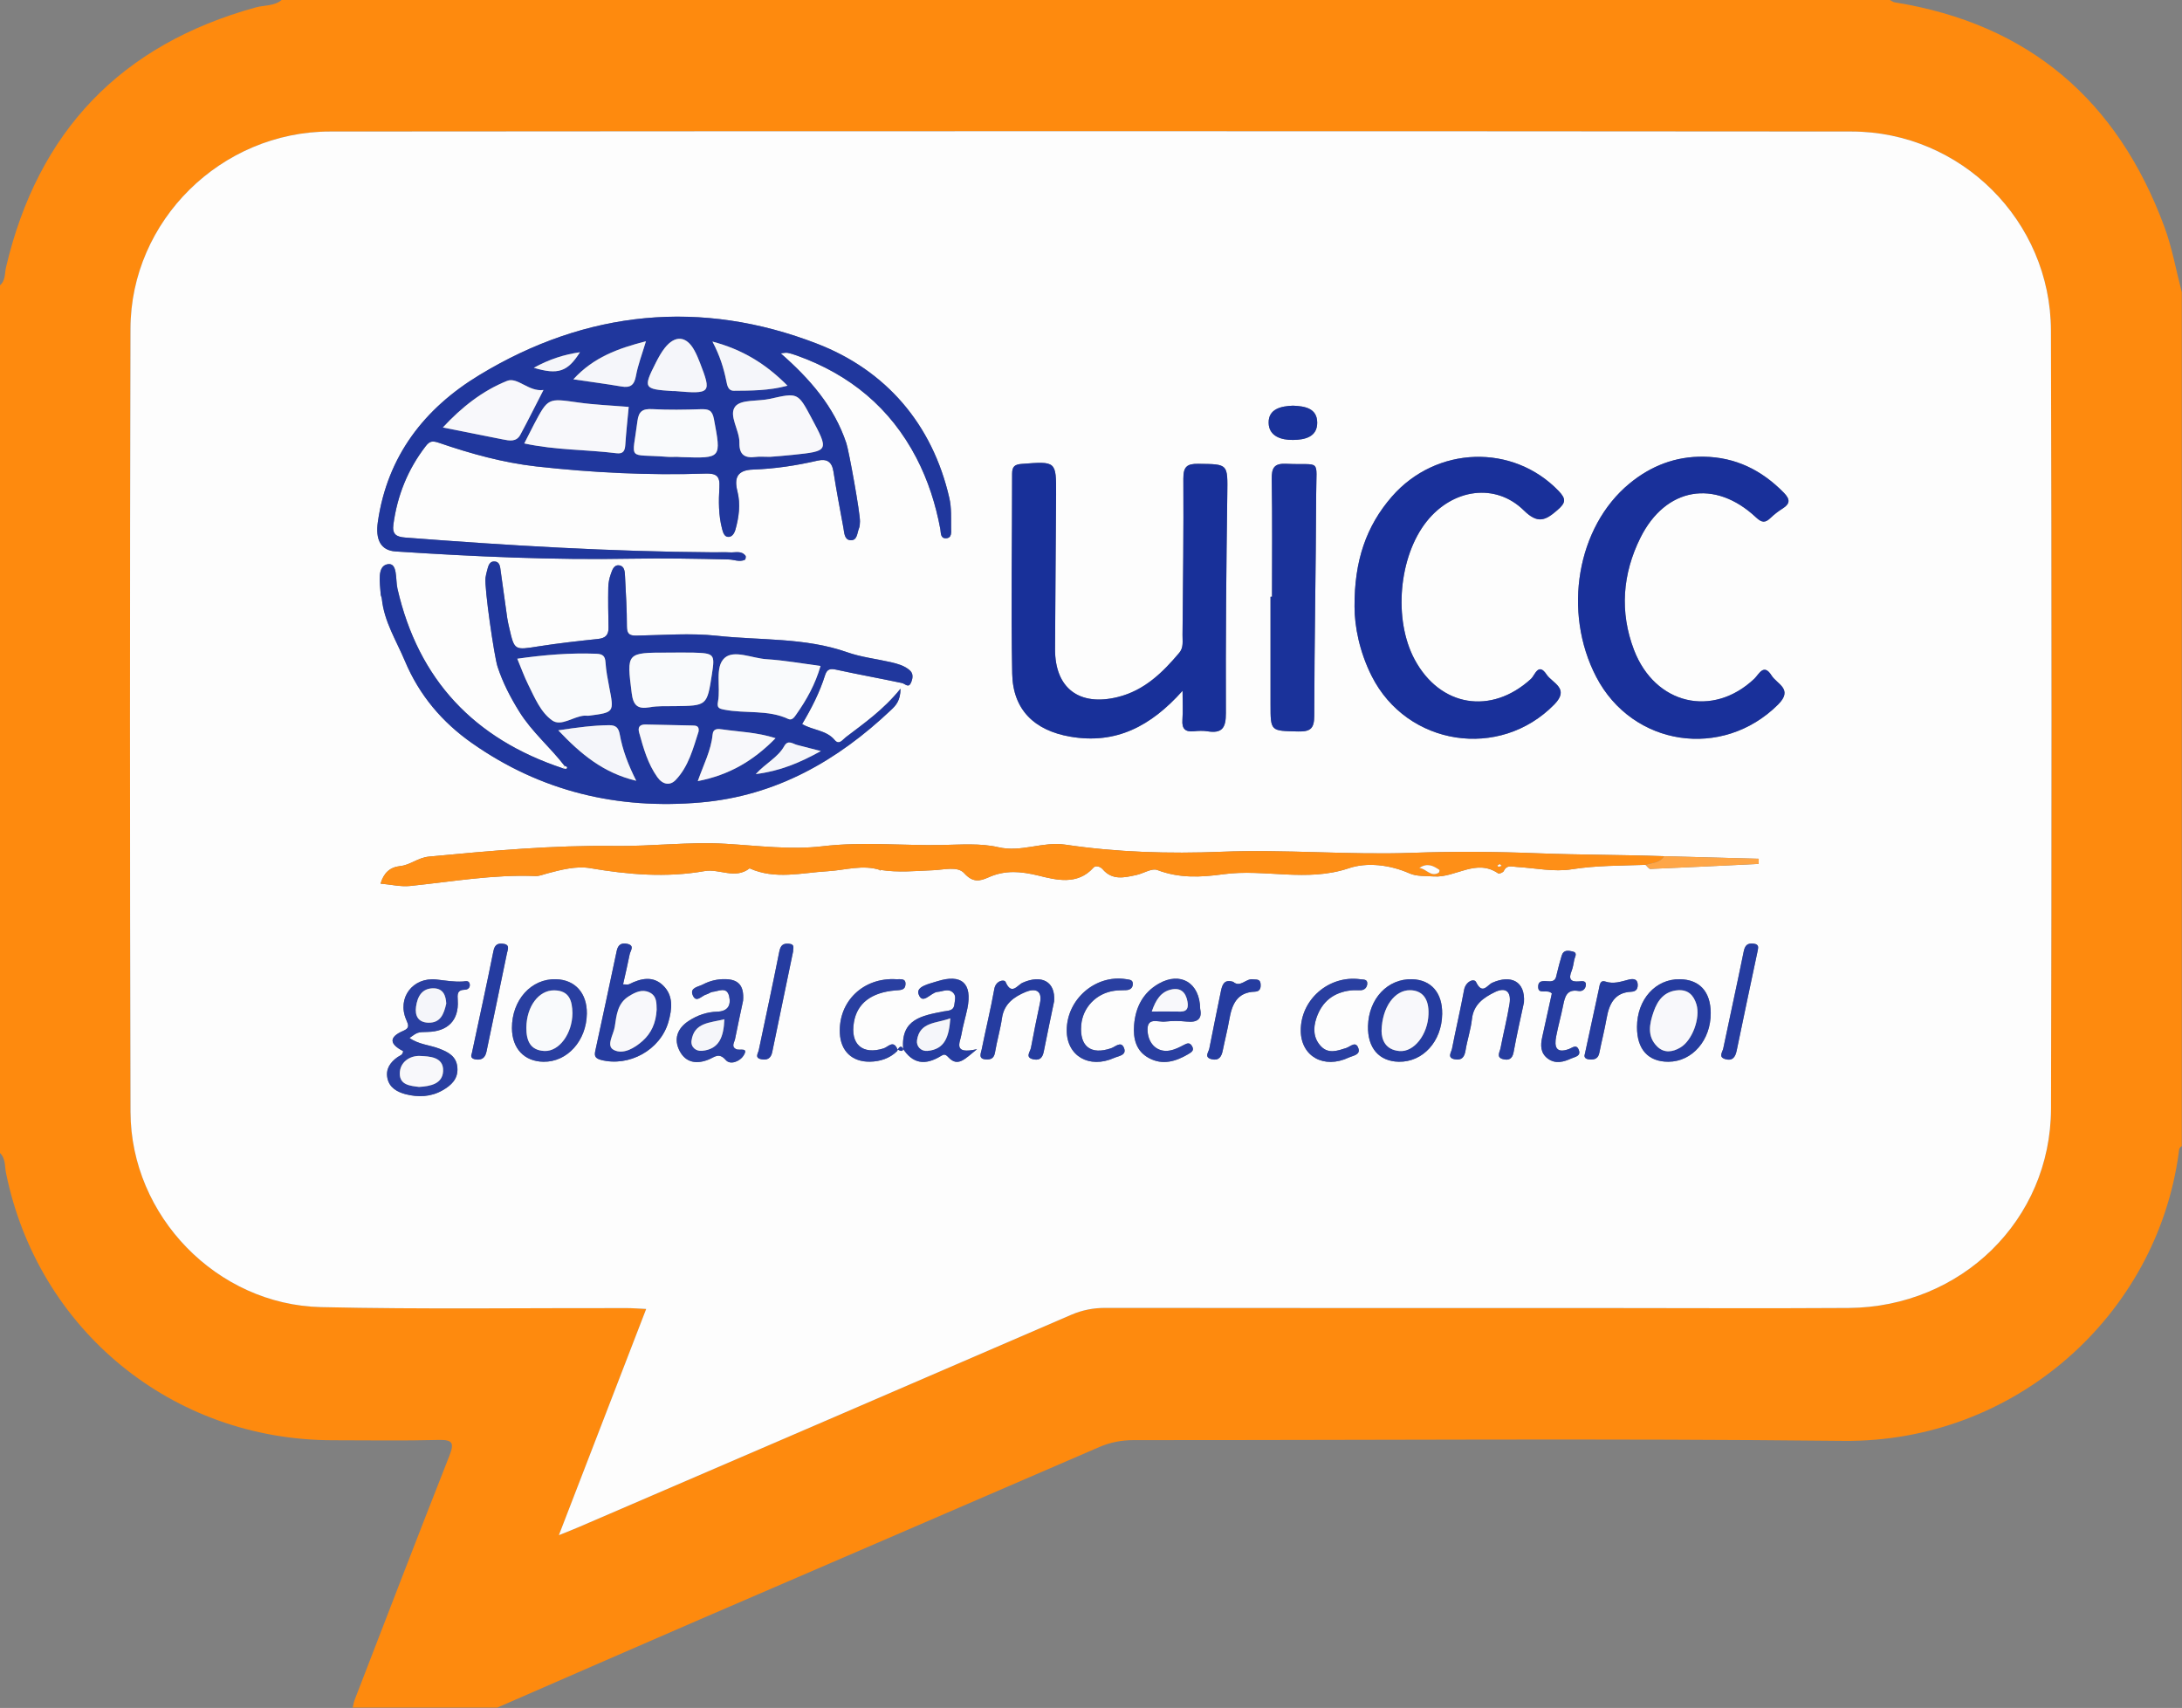 <?xml version="1.0" encoding="UTF-8" standalone="no"?>
<!-- Created with Inkscape (http://www.inkscape.org/) -->

<svg
   xmlns:dc="http://purl.org/dc/elements/1.1/"
   xmlns:cc="http://creativecommons.org/ns#"
   xmlns:rdf="http://www.w3.org/1999/02/22-rdf-syntax-ns#"
   xmlns:svg="http://www.w3.org/2000/svg"
   xmlns="http://www.w3.org/2000/svg"
   xmlns:sodipodi="http://sodipodi.sourceforge.net/DTD/sodipodi-0.dtd"
   xmlns:inkscape="http://www.inkscape.org/namespaces/inkscape"
   viewBox="0 0 132.517 103.73"
   version="1.1"
   id="svg4183"
   inkscape:version="0.92.5 (2060ec1f9f, 2020-04-08)"
   sodipodi:docname="uicc.svg">
  <rect x="0" y="0" width="132.517" height="103.73" fill="#808080" stroke="none"/>
  <defs
     id="defs4177" />
  <sodipodi:namedview
     id="base"
     pagecolor="#ffffff"
     bordercolor="#666666"
     borderopacity="1.0"
     inkscape:pageopacity="0.0"
     inkscape:pageshadow="2"
     inkscape:zoom="0.35"
     inkscape:cx="256.13993"
     inkscape:cy="193.16741"
     inkscape:document-units="mm"
     inkscape:current-layer="layer1"
     showgrid="false"
     fit-margin-top="0"
     fit-margin-left="0"
     fit-margin-right="0"
     fit-margin-bottom="0"
     inkscape:window-width="1440"
     inkscape:window-height="784"
     inkscape:window-x="0"
     inkscape:window-y="27"
     inkscape:window-maximized="1" />
  <g
     inkscape:label="Capa 1"
     inkscape:groupmode="layer"
     id="layer1"
     transform="translate(-38.063,-96.213)">
    <g
       transform="matrix(2.085,0,0,-2.085,1339.572,1966.256)"
       id="g4050">
      <g
         transform="translate(-607.945,852.184)"
         id="g2178-3">
        <path
           inkscape:connector-curvature="0"
           id="path2180-6"
           style="fill:#fe8a0e;fill-opacity:1;fill-rule:evenodd;stroke:none"
           d="m 0,0 c 0.273,0.111 0.422,0.168 0.569,0.232 4.787,2.061 9.575,4.122 14.359,6.19 0.323,0.139 0.642,0.199 0.992,0.199 4.782,-0.006 9.564,-0.004 14.346,-0.004 2.433,0 4.864,-0.013 7.297,0.002 3.285,0.024 5.891,2.565 5.9,5.803 0.019,7.557 0.019,15.113 -0.002,22.67 -0.008,3.191 -2.619,5.795 -5.813,5.797 -14.771,0.011 -29.542,0.011 -44.312,0 -3.176,-0.002 -5.807,-2.604 -5.815,-5.743 -0.018,-7.607 -0.019,-15.212 10e-4,-22.818 C -12.469,9.301 -9.96,6.713 -6.929,6.645 -3.96,6.576 -0.988,6.621 1.98,6.615 2.152,6.615 2.322,6.6 2.543,6.59 1.697,4.398 0.873,2.262 0,0 m -16.287,11.139 v 25.265 c 0.172,0.137 0.14,0.35 0.182,0.528 0.93,3.963 3.351,6.49 7.277,7.572 0.256,0.07 0.545,0.033 0.766,0.226 h 46.813 c 0.054,-0.027 0.106,-0.072 0.163,-0.08 3.91,-0.629 6.49,-2.859 7.85,-6.537 0.227,-0.615 0.341,-1.269 0.507,-1.904 V 11.334 C 47.184,11.289 47.19,11.201 47.18,11.123 46.533,6.389 42.403,2.693 37.409,2.748 30.527,2.822 23.645,2.766 16.763,2.77 16.396,2.771 16.062,2.709 15.724,2.561 11.855,0.885 7.982,-0.779 4.112,-2.451 2.142,-3.303 0.176,-4.164 -1.793,-5.021 h -4.212 c 0.019,0.078 0.029,0.16 0.059,0.234 0.915,2.369 1.825,4.738 2.756,7.101 0.143,0.366 0.104,0.471 -0.312,0.461 -1.026,-0.027 -2.054,-0.009 -3.082,-0.009 -4.676,0.002 -8.594,3.211 -9.522,7.791 -0.04,0.195 -0.007,0.423 -0.181,0.582" />
      </g>
      <g
         transform="translate(-586.564,885.086)"
         id="g2182-7">
        <path
           inkscape:connector-curvature="0"
           id="path2184-5"
           style="fill:#fdfdfd;fill-opacity:1;fill-rule:evenodd;stroke:none"
           d="m 0,0 c -0.349,-0.012 -0.713,-0.096 -0.708,-0.496 0.004,-0.393 0.365,-0.508 0.714,-0.502 0.34,0.004 0.703,0.086 0.701,0.504 C 0.704,-0.072 0.345,-0.014 0,0 m 8.504,-18.879 c -0.015,-0.043 -0.046,-0.152 0.14,-0.166 0.149,-0.01 0.249,0.031 0.281,0.195 0.066,0.334 0.152,0.666 0.211,1.002 0.074,0.418 0.23,0.754 0.718,0.776 0.165,0.008 0.194,0.109 0.188,0.222 -0.01,0.164 -0.15,0.159 -0.258,0.133 -0.227,-0.058 -0.441,-0.138 -0.687,-0.056 -0.159,0.05 -0.163,-0.12 -0.186,-0.221 -0.133,-0.604 -0.26,-1.207 -0.407,-1.885 m -10.244,2.096 c -0.263,0.084 -0.32,-0.082 -0.359,-0.272 -0.113,-0.558 -0.229,-1.115 -0.338,-1.674 -0.02,-0.103 -0.16,-0.251 0.067,-0.308 0.215,-0.051 0.29,0.074 0.326,0.256 0.061,0.302 0.139,0.603 0.191,0.906 0.077,0.434 0.223,0.789 0.746,0.805 0.161,0.006 0.176,0.127 0.163,0.242 -0.018,0.135 -0.134,0.107 -0.229,0.119 -0.198,0.025 -0.361,-0.252 -0.567,-0.074 m -12.818,0.894 c -0.011,0.063 0.07,0.201 -0.125,0.217 -0.178,0.016 -0.245,-0.055 -0.281,-0.238 -0.189,-0.955 -0.396,-1.908 -0.596,-2.861 -0.021,-0.098 -0.127,-0.225 0.069,-0.266 0.172,-0.035 0.284,0.021 0.322,0.203 0.2,0.969 0.402,1.939 0.611,2.945 m -9.359,-2.974 c -0.014,-0.043 -0.068,-0.157 0.121,-0.182 0.183,-0.021 0.27,0.061 0.306,0.231 0.198,0.955 0.401,1.91 0.596,2.865 0.019,0.094 0.094,0.242 -0.089,0.271 -0.159,0.028 -0.266,-0.006 -0.305,-0.207 -0.195,-0.972 -0.408,-1.939 -0.629,-2.978 m 37.455,2.996 c 10e-4,0.047 0.066,0.176 -0.123,0.197 -0.182,0.02 -0.251,-0.055 -0.287,-0.234 -0.19,-0.94 -0.398,-1.877 -0.594,-2.817 -0.022,-0.109 -0.153,-0.256 0.062,-0.314 0.208,-0.059 0.288,0.058 0.328,0.246 0.197,0.955 0.4,1.91 0.614,2.922 m -13.31,-2.348 c 0.009,-0.742 0.674,-1.115 1.399,-0.773 0.114,0.054 0.344,0.076 0.28,0.265 -0.075,0.231 -0.231,0.053 -0.357,0.012 -0.249,-0.08 -0.518,-0.178 -0.733,0.049 -0.22,0.232 -0.236,0.523 -0.134,0.822 0.162,0.483 0.499,0.748 1,0.807 0.097,0.012 0.196,0 0.295,0.006 0.117,0.006 0.181,0.091 0.187,0.187 0.01,0.143 -0.119,0.119 -0.209,0.133 -0.914,0.123 -1.74,-0.598 -1.728,-1.508 m -6.818,0.016 c 10e-4,-0.742 0.652,-1.125 1.379,-0.801 0.124,0.057 0.382,0.074 0.287,0.297 -0.086,0.203 -0.248,0.029 -0.372,-0.014 -0.59,-0.203 -0.922,0.051 -0.872,0.67 0.042,0.516 0.437,0.93 0.966,1.004 0.111,0.016 0.226,0.012 0.341,0.018 0.108,0.005 0.189,0.052 0.196,0.17 0.008,0.14 -0.1,0.132 -0.196,0.15 -0.888,0.143 -1.73,-0.584 -1.729,-1.494 m 14.131,1.076 c -0.093,-0.42 -0.187,-0.848 -0.281,-1.275 -0.052,-0.233 -0.052,-0.457 0.159,-0.618 0.227,-0.17 0.467,-0.101 0.692,0.002 0.102,0.047 0.29,0.063 0.213,0.254 -0.068,0.17 -0.187,0.055 -0.283,0.02 -0.386,-0.141 -0.43,0.074 -0.374,0.367 0.058,0.303 0.143,0.6 0.203,0.902 0.051,0.25 0.103,0.481 0.445,0.422 0.11,-0.019 0.197,0.045 0.215,0.153 0.026,0.158 -0.109,0.134 -0.191,0.126 -0.262,-0.025 -0.315,0.079 -0.221,0.307 0.042,0.106 0.055,0.221 0.078,0.332 0.02,0.084 0.104,0.197 -0.05,0.233 -0.122,0.027 -0.266,0.056 -0.318,-0.122 -0.05,-0.171 -0.099,-0.343 -0.139,-0.517 -0.026,-0.111 -0.033,-0.223 -0.192,-0.231 -0.135,-0.005 -0.346,0.065 -0.354,-0.144 -0.013,-0.27 0.268,-0.063 0.398,-0.211 M -2.702,-17.57 c -0.01,0.763 -0.576,1.093 -1.207,0.734 -0.461,-0.264 -0.678,-0.691 -0.718,-1.205 -0.031,-0.393 0.054,-0.76 0.432,-0.963 0.401,-0.217 0.788,-0.098 1.153,0.119 0.083,0.051 0.176,0.102 0.104,0.227 -0.065,0.115 -0.14,0.09 -0.24,0.037 -0.128,-0.068 -0.262,-0.137 -0.402,-0.162 -0.353,-0.067 -0.622,0.172 -0.653,0.549 -0.038,0.447 0.303,0.269 0.505,0.293 0.209,0.023 0.424,0.023 0.633,0 0.33,-0.036 0.453,0.095 0.393,0.371 m 4.889,-0.502 c -0.016,-0.637 0.322,-1.028 0.897,-1.039 0.702,-0.012 1.253,0.593 1.263,1.392 0.009,0.615 -0.319,0.994 -0.873,1.012 -0.715,0.021 -1.267,-0.564 -1.287,-1.365 m 4.542,0.691 c 0.042,0.619 -0.382,0.815 -0.926,0.57 -0.142,-0.064 -0.284,-0.359 -0.467,0.018 -0.06,0.125 -0.306,0.02 -0.351,-0.221 -0.105,-0.576 -0.241,-1.144 -0.352,-1.718 -0.02,-0.102 -0.153,-0.264 0.079,-0.307 0.21,-0.039 0.285,0.068 0.316,0.266 0.05,0.302 0.153,0.601 0.186,0.906 0.046,0.422 0.336,0.621 0.658,0.781 0.323,0.16 0.494,0.022 0.436,-0.342 -0.071,-0.431 -0.18,-0.859 -0.262,-1.289 -0.022,-0.109 -0.133,-0.267 0.072,-0.318 0.156,-0.041 0.272,-0.002 0.309,0.201 0.095,0.527 0.217,1.051 0.302,1.453 m -13.685,0.033 c 0.043,0.58 -0.369,0.784 -0.918,0.539 -0.153,-0.068 -0.322,-0.38 -0.496,0.022 -0.037,0.084 -0.284,0.043 -0.328,-0.199 -0.106,-0.592 -0.25,-1.178 -0.369,-1.768 -0.023,-0.109 -0.108,-0.275 0.123,-0.289 0.149,-0.01 0.238,0.035 0.266,0.205 0.057,0.338 0.155,0.668 0.204,1.004 0.062,0.416 0.356,0.617 0.688,0.756 0.269,0.111 0.5,0.058 0.415,-0.334 -0.092,-0.432 -0.181,-0.861 -0.261,-1.295 -0.021,-0.115 -0.188,-0.287 0.086,-0.336 0.192,-0.035 0.258,0.072 0.29,0.238 0.101,0.51 0.209,1.02 0.3,1.457 m 16.977,-0.75 c -0.002,-0.652 0.328,-1.015 0.916,-1.013 0.696,0.004 1.237,0.629 1.232,1.422 -0.004,0.621 -0.324,0.972 -0.898,0.982 -0.708,0.012 -1.248,-0.588 -1.25,-1.391 m -26.038,0.766 c 0.037,0.455 -0.151,0.619 -0.511,0.627 -0.234,0.006 -0.455,-0.047 -0.659,-0.154 -0.128,-0.069 -0.382,-0.09 -0.3,-0.303 0.099,-0.26 0.265,-0.022 0.4,0.012 0.063,0.015 0.117,0.066 0.179,0.074 0.177,0.017 0.417,0.166 0.485,-0.127 0.059,-0.254 -0.031,-0.44 -0.349,-0.449 -0.295,-0.008 -0.577,-0.104 -0.827,-0.268 -0.334,-0.217 -0.449,-0.531 -0.262,-0.883 0.181,-0.343 0.503,-0.383 0.844,-0.242 0.17,0.07 0.297,0.213 0.497,-0.017 0.136,-0.155 0.416,-0.03 0.513,0.125 0.168,0.263 -0.114,0.144 -0.211,0.193 -0.152,0.074 -0.053,0.195 -0.033,0.295 0.08,0.398 0.166,0.797 0.234,1.117 m -5.814,-1.779 c 0.693,-0.01 1.253,0.611 1.264,1.402 0.007,0.596 -0.341,0.986 -0.897,1.002 -0.723,0.023 -1.288,-0.605 -1.285,-1.424 0.003,-0.594 0.358,-0.973 0.918,-0.98 m 2.319,2.256 c 0.07,0.31 0.136,0.589 0.192,0.873 0.02,0.105 0.158,0.255 -0.07,0.306 -0.168,0.037 -0.269,-0.021 -0.308,-0.207 -0.201,-0.969 -0.414,-1.933 -0.621,-2.9 -0.029,-0.133 -0.032,-0.223 0.161,-0.274 0.819,-0.213 1.732,0.286 1.968,1.11 0.105,0.369 0.15,0.758 -0.152,1.054 -0.298,0.293 -0.652,0.213 -0.993,0.041 -0.038,-0.019 -0.095,-0.003 -0.177,-0.003 m -6.407,-1.946 c -0.006,-0.117 -0.102,-0.131 -0.164,-0.176 -0.215,-0.152 -0.35,-0.351 -0.292,-0.619 0.058,-0.269 0.277,-0.392 0.522,-0.459 0.374,-0.097 0.747,-0.082 1.086,0.114 0.248,0.142 0.453,0.328 0.429,0.654 -0.022,0.334 -0.263,0.457 -0.533,0.56 -0.279,0.106 -0.597,0.12 -0.862,0.309 0.237,0.17 0.237,0.17 0.525,0.176 0.587,0.01 0.915,0.336 0.881,0.912 -0.012,0.187 -0.022,0.312 0.214,0.318 0.085,0.002 0.153,0.067 0.134,0.166 -0.024,0.116 -0.127,0.078 -0.198,0.073 -0.261,-0.016 -0.515,0.029 -0.774,0.058 -0.689,0.074 -1.151,-0.539 -0.879,-1.168 0.071,-0.162 0.104,-0.246 -0.081,-0.326 -0.451,-0.191 -0.387,-0.398 -0.008,-0.592 M -0.61,-5.566 h -0.043 v -3.135 c 0,-0.791 0.002,-0.772 0.805,-0.789 0.362,-0.008 0.468,0.088 0.469,0.461 0.003,2.152 0.048,4.304 0.056,6.459 0.003,1.058 0.16,0.828 -0.867,0.877 -0.363,0.017 -0.432,-0.121 -0.428,-0.45 0.019,-1.14 0.008,-2.283 0.008,-3.423 M 1.794,-5.855 C 1.793,-6.434 1.942,-7.178 2.292,-7.873 3.321,-9.918 6.027,-10.328 7.615,-8.701 8.073,-8.232 7.556,-8.084 7.387,-7.83 7.148,-7.467 7.044,-7.857 6.937,-7.955 5.78,-9.018 4.289,-8.777 3.546,-7.396 c -0.627,1.166 -0.465,3.005 0.353,4.029 0.76,0.949 2.002,1.127 2.826,0.316 0.404,-0.396 0.624,-0.299 0.975,0.006 0.246,0.213 0.266,0.322 0.041,0.559 -1.33,1.384 -3.565,1.32 -4.859,-0.162 C 2.134,-3.508 1.786,-4.52 1.794,-5.855 m 10.169,4.369 c -0.819,0.011 -1.535,-0.266 -2.16,-0.782 -1.532,-1.261 -1.954,-3.74 -0.968,-5.634 1.057,-2.028 3.678,-2.412 5.293,-0.807 0.457,0.455 -0.029,0.596 -0.186,0.848 -0.23,0.369 -0.367,0.037 -0.504,-0.094 -1.21,-1.145 -2.889,-0.756 -3.503,0.838 -0.424,1.107 -0.336,2.221 0.187,3.271 0.733,1.471 2.169,1.715 3.366,0.592 0.177,-0.166 0.274,-0.16 0.428,-0.012 0.105,0.102 0.224,0.192 0.347,0.27 0.222,0.141 0.222,0.267 0.039,0.457 -0.645,0.66 -1.407,1.039 -2.339,1.053 M -3.216,-8.305 c 0,-0.338 0.014,-0.593 -0.004,-0.845 -0.019,-0.258 0.078,-0.36 0.333,-0.334 0.129,0.013 0.264,0.019 0.392,0 0.432,-0.071 0.544,0.099 0.541,0.533 -0.008,2.121 0.012,4.242 0.041,6.363 0.012,0.899 0.033,0.883 -0.839,0.895 -0.339,0.006 -0.442,-0.086 -0.44,-0.434 0.009,-1.518 -0.012,-3.033 -0.025,-4.551 -0.003,-0.177 0.036,-0.363 -0.093,-0.517 -0.488,-0.58 -1.019,-1.1 -1.791,-1.291 -1.123,-0.28 -1.834,0.256 -1.829,1.396 0.005,1.502 0.023,3.002 0.031,4.504 0.004,0.973 0.002,0.967 -0.997,0.891 -0.208,-0.016 -0.285,-0.075 -0.285,-0.287 10e-4,-1.942 -0.035,-3.883 0.003,-5.825 0.021,-1.054 0.65,-1.654 1.69,-1.834 1.33,-0.23 2.348,0.301 3.272,1.336 m -11.703,9.828 c 0.078,0.008 0.14,0.026 0.196,0.016 0.095,-0.018 0.189,-0.049 0.28,-0.082 1.536,-0.551 2.714,-1.519 3.474,-2.978 0.341,-0.657 0.563,-1.35 0.698,-2.077 0.018,-0.105 0,-0.263 0.153,-0.265 0.19,0 0.162,0.179 0.161,0.295 -0.003,0.291 0.014,0.593 -0.051,0.875 -0.495,2.168 -1.86,3.726 -3.848,4.496 -3.375,1.308 -6.725,0.982 -9.844,-0.912 -1.6,-0.971 -2.678,-2.358 -2.955,-4.276 -0.074,-0.511 0.078,-0.832 0.514,-0.861 2.29,-0.15 4.581,-0.254 6.876,-0.211 0.944,0.016 1.889,0 2.832,-0.023 0.155,-0.004 0.311,-0.082 0.467,-0.01 0.023,0.01 0.037,0.097 0.02,0.119 -0.121,0.156 -0.299,0.088 -0.453,0.098 -0.163,0.009 -0.327,0 -0.491,0.002 -2.996,0.019 -5.983,0.199 -8.968,0.429 -0.264,0.022 -0.383,0.096 -0.344,0.385 0.115,0.844 0.42,1.602 0.939,2.275 0.116,0.151 0.194,0.166 0.395,0.098 0.918,-0.316 1.862,-0.576 2.823,-0.686 1.636,-0.183 3.282,-0.263 4.929,-0.209 0.31,0.01 0.431,-0.062 0.41,-0.396 -0.025,-0.402 -0.027,-0.814 0.078,-1.215 0.025,-0.098 0.061,-0.215 0.157,-0.23 0.133,-0.022 0.201,0.105 0.232,0.211 0.101,0.363 0.152,0.736 0.058,1.109 -0.101,0.398 -0.007,0.623 0.454,0.639 0.632,0.021 1.259,0.117 1.876,0.259 0.276,0.063 0.422,-0.029 0.467,-0.322 0.084,-0.547 0.191,-1.092 0.289,-1.635 0.026,-0.142 0.028,-0.339 0.193,-0.359 0.217,-0.025 0.204,0.209 0.262,0.348 0.024,0.058 0.024,0.127 0.028,0.193 0.009,0.232 -0.323,2.065 -0.397,2.283 -0.355,1.069 -1.065,1.877 -1.91,2.617 m -6.352,-12.084 c -2.571,0.854 -4.205,2.573 -4.813,5.233 -0.062,0.267 0.013,0.764 -0.286,0.711 -0.317,-0.055 -0.223,-0.545 -0.203,-0.867 0.002,-0.047 0.029,-0.094 0.034,-0.141 0.067,-0.666 0.425,-1.221 0.675,-1.818 0.418,-0.993 1.085,-1.78 1.955,-2.389 2.004,-1.406 4.238,-1.938 6.665,-1.725 2.191,0.194 3.977,1.215 5.54,2.696 0.133,0.125 0.273,0.269 0.273,0.617 -0.499,-0.617 -1.055,-1.002 -1.592,-1.412 -0.093,-0.071 -0.195,-0.239 -0.324,-0.084 -0.246,0.295 -0.638,0.281 -0.949,0.467 0.274,0.459 0.51,0.921 0.666,1.418 0.058,0.185 0.151,0.203 0.325,0.166 0.636,-0.139 1.277,-0.254 1.913,-0.389 0.099,-0.02 0.196,-0.164 0.271,0.019 0.052,0.127 0.069,0.262 -0.05,0.36 -0.153,0.129 -0.344,0.181 -0.535,0.226 -0.426,0.098 -0.869,0.147 -1.279,0.291 -1.235,0.434 -2.532,0.342 -3.798,0.481 -0.774,0.084 -1.564,0.015 -2.347,0.004 -0.207,-0.002 -0.271,0.058 -0.271,0.273 0.002,0.49 -0.032,0.977 -0.055,1.465 -0.006,0.131 -0.015,0.289 -0.171,0.309 -0.159,0.019 -0.203,-0.145 -0.245,-0.262 -0.043,-0.119 -0.068,-0.252 -0.071,-0.379 -0.007,-0.387 -10e-4,-0.775 0.007,-1.162 0.006,-0.219 -0.081,-0.318 -0.307,-0.342 -0.577,-0.06 -1.154,-0.125 -1.728,-0.215 -0.706,-0.111 -0.704,-0.125 -0.856,0.535 -0.022,0.096 -0.045,0.192 -0.059,0.288 -0.064,0.451 -0.126,0.904 -0.189,1.355 -0.019,0.127 -0.018,0.291 -0.188,0.295 -0.16,0.004 -0.179,-0.158 -0.215,-0.281 -0.017,-0.063 -0.031,-0.127 -0.041,-0.192 -0.039,-0.287 0.256,-2.306 0.35,-2.59 0.152,-0.466 0.374,-0.894 0.634,-1.312 0.368,-0.594 0.905,-1.039 1.323,-1.586 -0.021,-0.02 -0.041,-0.041 -0.059,-0.063 m 9.258,-2.962 c 0.514,-0.082 1.028,-0.03 1.542,-0.008 0.302,0.011 0.704,0.125 0.894,-0.086 0.251,-0.278 0.449,-0.238 0.707,-0.123 0.484,0.217 0.935,0.179 1.463,0.051 0.499,-0.124 1.131,-0.291 1.596,0.234 0.067,0.074 0.206,0.025 0.267,-0.047 0.285,-0.336 0.639,-0.242 0.986,-0.168 0.206,0.045 0.446,0.205 0.606,0.145 0.639,-0.243 1.254,-0.215 1.926,-0.123 1.203,0.164 2.425,-0.241 3.656,0.175 0.519,0.176 1.187,0.106 1.768,-0.152 0.21,-0.092 0.469,-0.07 0.71,-0.088 0.629,-0.041 1.229,0.533 1.872,0.088 0.027,-0.018 0.141,0.029 0.161,0.07 0.086,0.19 0.236,0.127 0.376,0.119 0.537,-0.031 1.087,-0.152 1.605,-0.068 0.719,0.113 1.432,0.104 2.149,0.129 0.048,-0.043 0.098,-0.123 0.144,-0.119 1.051,0.043 2.1,0.096 3.149,0.146 10e-4,0.051 0.003,0.1 0.003,0.151 -0.918,0.023 -1.838,0.049 -2.755,0.074 -1.215,0.043 -2.43,0.037 -3.647,0.084 -1.227,0.049 -2.463,0.059 -3.699,0.014 -1.85,-0.067 -3.701,0.107 -5.561,0.031 -1.511,-0.061 -3.037,-0.016 -4.546,0.209 -0.648,0.096 -1.269,-0.233 -1.944,-0.076 -0.523,0.121 -1.092,0.074 -1.64,0.064 -1.159,-0.021 -2.309,0.102 -3.479,-0.037 -0.917,-0.109 -1.873,0.016 -2.813,0.072 -1.073,0.065 -2.158,-0.078 -3.236,-0.062 -1.814,0.023 -3.613,-0.141 -5.414,-0.311 -0.324,-0.031 -0.54,-0.246 -0.836,-0.275 -0.304,-0.033 -0.478,-0.197 -0.574,-0.512 0.31,-0.027 0.59,-0.096 0.859,-0.068 1.215,0.125 2.424,0.338 3.653,0.289 0.117,-0.004 0.23,0.047 0.336,0.074 0.407,0.109 0.854,0.225 1.255,0.156 1.114,-0.189 2.217,-0.283 3.335,-0.086 0.433,0.077 0.892,-0.25 1.312,0.08 0.746,-0.336 1.514,-0.128 2.272,-0.084 0.517,0.03 1.029,0.206 1.548,0.03 -0.012,-0.006 -0.025,-0.012 -0.038,-0.02 0.011,0.01 0.022,0.018 0.032,0.028 m 0.487,-5.276 c 0.023,0.082 0.099,0.178 0.151,0.094 0.298,-0.481 0.671,-0.514 1.12,-0.238 0.086,0.052 0.126,0.062 0.221,-0.039 0.272,-0.289 0.469,-0.057 0.832,0.238 -0.717,-0.162 -0.493,0.193 -0.455,0.424 0.044,0.258 0.121,0.508 0.174,0.761 0.15,0.735 -0.166,1.02 -0.889,0.789 -0.213,-0.07 -0.613,-0.144 -0.533,-0.371 0.116,-0.334 0.355,0.051 0.552,0.065 0.157,0.012 0.325,0.115 0.461,-0.031 0.085,-0.09 0.043,-0.217 0.031,-0.329 -0.02,-0.205 -0.191,-0.183 -0.329,-0.21 -0.606,-0.122 -1.229,-0.219 -1.164,-1.077 0.007,-0.111 -0.104,-0.076 -0.17,-0.015 -0.118,0.269 -0.268,0.058 -0.395,0.017 -0.621,-0.199 -0.984,0.121 -0.867,0.772 0.096,0.541 0.504,0.857 1.205,0.916 0.135,0.012 0.281,-0.002 0.295,0.168 0.016,0.203 -0.158,0.15 -0.272,0.158 -0.955,0.057 -1.683,-0.643 -1.64,-1.572 0.024,-0.522 0.356,-0.84 0.879,-0.83 0.299,0.005 0.572,0.095 0.793,0.31 m -9.856,-14.103 c 0.873,2.261 1.697,4.398 2.543,6.59 -0.221,0.009 -0.39,0.025 -0.562,0.025 -2.969,0.006 -5.941,-0.039 -8.91,0.029 -3.031,0.069 -5.54,2.656 -5.548,5.684 -0.021,7.605 -0.02,15.211 -10e-4,22.818 0.007,3.139 2.638,5.74 5.814,5.742 14.771,0.012 29.541,0.012 44.313,0 3.193,-0.002 5.804,-2.605 5.812,-5.797 0.022,-7.556 0.022,-15.113 0.002,-22.669 -0.009,-3.239 -2.615,-5.78 -5.9,-5.803 -2.433,-0.016 -4.864,-0.002 -7.297,-0.002 -4.781,0 -9.564,-0.002 -14.346,0.004 -0.35,0 -0.669,-0.061 -0.992,-0.199 -4.784,-2.069 -9.571,-4.129 -14.358,-6.19 -0.148,-0.064 -0.296,-0.121 -0.57,-0.232" />
      </g>
      <g
         transform="translate(-608.676,886.19)"
         id="g2186-3">
        <path
           inkscape:connector-curvature="0"
           id="path2188-5"
           style="fill:#20379d;fill-opacity:1;fill-rule:evenodd;stroke:none"
           d="M 0,0 C 0.711,-0.213 0.987,-0.113 1.344,0.453 0.875,0.383 0.457,0.25 0,0 M 3.266,0.773 C 2.451,0.562 1.741,0.309 1.151,-0.336 1.662,-0.41 2.107,-0.469 2.551,-0.545 2.814,-0.59 2.926,-0.504 2.975,-0.234 3.031,0.08 3.149,0.385 3.266,0.773 M 5.203,0.764 c 0.217,-0.41 0.329,-0.774 0.405,-1.151 0.026,-0.125 0.049,-0.281 0.218,-0.281 0.504,0.004 1.012,0 1.563,0.147 C 6.752,0.121 6.075,0.531 5.203,0.764 M 4.113,-0.678 C 5.158,-0.77 5.182,-0.736 4.839,0.146 4.792,0.268 4.742,0.389 4.68,0.502 4.447,0.932 4.115,0.961 3.811,0.572 3.711,0.445 3.632,0.299 3.559,0.156 3.18,-0.594 3.196,-0.623 4.039,-0.678 c 0.065,-0.002 0.129,0 0.074,0 m -3.832,0.032 c -0.43,-0.061 -0.756,0.388 -1.062,0.263 -0.709,-0.285 -1.319,-0.762 -1.867,-1.355 0.636,-0.127 1.19,-0.237 1.744,-0.348 0.195,-0.039 0.396,-0.08 0.513,0.139 0.22,0.408 0.427,0.824 0.672,1.301 m 3.885,-1.948 c 0.07,-0.004 0.103,-0.008 0.135,-0.008 1.174,-0.037 1.16,-0.041 0.945,1.11 -0.049,0.263 -0.16,0.291 -0.381,0.285 C 4.396,-1.223 3.924,-1.23 3.455,-1.205 3.173,-1.189 3.055,-1.262 3.018,-1.557 2.868,-2.744 2.707,-2.502 3.863,-2.592 3.977,-2.602 4.09,-2.594 4.166,-2.594 m -4.444,0.391 c 0.924,-0.199 1.811,-0.176 2.681,-0.285 0.201,-0.026 0.25,0.07 0.262,0.248 0.023,0.363 0.064,0.724 0.099,1.101 -0.518,0.043 -1.006,0.061 -1.489,0.131 -0.86,0.121 -0.859,0.135 -1.265,-0.631 -0.09,-0.172 -0.176,-0.345 -0.288,-0.564 m 7.156,-0.391 c 0.175,0.014 0.417,0.031 0.659,0.057 1.065,0.111 1.065,0.113 0.543,1.09 C 7.692,-0.721 7.685,-0.723 6.879,-0.904 6.535,-0.982 6.043,-0.916 5.871,-1.123 5.66,-1.381 5.998,-1.816 5.989,-2.188 5.982,-2.539 6.15,-2.639 6.469,-2.596 6.58,-2.582 6.695,-2.594 6.878,-2.594 M 7.193,0.42 C 8.038,-0.32 8.748,-1.129 9.104,-2.197 9.178,-2.416 9.51,-4.248 9.5,-4.48 9.496,-4.547 9.496,-4.615 9.473,-4.674 9.414,-4.812 9.428,-5.047 9.21,-5.021 9.045,-5.002 9.043,-4.805 9.018,-4.662 8.919,-4.119 8.813,-3.574 8.729,-3.027 8.684,-2.734 8.537,-2.643 8.262,-2.705 7.645,-2.848 7.018,-2.943 6.386,-2.965 5.924,-2.98 5.83,-3.205 5.932,-3.604 6.025,-3.977 5.975,-4.35 5.873,-4.713 5.843,-4.818 5.774,-4.945 5.642,-4.924 5.545,-4.908 5.51,-4.791 5.484,-4.693 c -0.105,0.4 -0.103,0.812 -0.078,1.214 0.022,0.334 -0.099,0.407 -0.41,0.397 -1.646,-0.055 -3.293,0.025 -4.929,0.209 -0.961,0.109 -1.905,0.369 -2.823,0.685 -0.201,0.069 -0.279,0.053 -0.394,-0.097 -0.52,-0.674 -0.825,-1.432 -0.94,-2.276 -0.039,-0.289 0.08,-0.363 0.344,-0.384 2.985,-0.231 5.973,-0.41 8.969,-0.43 0.164,-0.002 0.327,0.008 0.49,-0.002 0.154,-0.01 0.332,0.059 0.453,-0.098 0.018,-0.021 0.003,-0.109 -0.02,-0.119 -0.156,-0.072 -0.312,0.006 -0.466,0.01 -0.944,0.023 -1.889,0.039 -2.832,0.023 -2.295,-0.043 -4.586,0.061 -6.876,0.211 -0.437,0.03 -0.589,0.35 -0.515,0.862 0.277,1.918 1.355,3.304 2.955,4.275 3.119,1.895 6.469,2.221 9.844,0.912 1.988,-0.769 3.353,-2.328 3.848,-4.496 0.065,-0.281 0.048,-0.584 0.051,-0.875 0.001,-0.115 0.03,-0.295 -0.161,-0.295 -0.153,0.002 -0.135,0.16 -0.153,0.266 -0.135,0.726 -0.357,1.42 -0.697,2.076 -0.76,1.459 -1.939,2.428 -3.475,2.979 C 7.578,0.387 7.484,0.418 7.39,0.436 7.333,0.445 7.271,0.428 7.193,0.42" />
      </g>
      <g
         transform="translate(-600.315,875.025)"
         id="g2190-6">
        <path
           inkscape:connector-curvature="0"
           id="path2192-2"
           style="fill:#20379d;fill-opacity:1;fill-rule:evenodd;stroke:none"
           d="M 0,0 C -0.297,0.076 -0.494,0.127 -0.691,0.178 -0.821,0.211 -0.957,0.34 -1.067,0.143 -1.249,-0.184 -1.597,-0.346 -1.896,-0.67 -1.195,-0.582 -0.631,-0.348 0,0 m -3.586,-0.875 c 0.915,0.178 1.619,0.59 2.265,1.25 C -1.875,0.551 -2.377,0.559 -2.867,0.631 -2.99,0.648 -3.138,0.672 -3.155,0.475 -3.199,0.02 -3.412,-0.383 -3.586,-0.875 m -1.793,0.01 c -0.24,0.476 -0.398,0.9 -0.478,1.345 -0.036,0.192 -0.106,0.276 -0.315,0.274 -0.468,-0.006 -0.926,-0.067 -1.476,-0.15 0.661,-0.698 1.312,-1.241 2.269,-1.469 m 1.817,1.435 c 0.026,0.172 -0.086,0.172 -0.179,0.174 -0.454,0.012 -0.907,0.018 -1.36,0.029 -0.17,0.004 -0.239,-0.07 -0.192,-0.238 0.125,-0.453 0.251,-0.904 0.529,-1.295 0.154,-0.217 0.368,-0.258 0.535,-0.082 0.378,0.397 0.509,0.926 0.667,1.412 m -0.885,2.297 c -1.223,0 -1.21,0.002 -1.063,-1.181 0.045,-0.354 0.171,-0.473 0.522,-0.411 0.236,0.043 0.485,0.03 0.728,0.034 0.944,0.011 0.944,0.007 1.086,0.925 0.092,0.59 0.073,0.616 -0.545,0.633 -0.242,0.006 -0.485,0 -0.728,0 M -8.843,2.689 c 0.116,-0.279 0.203,-0.523 0.319,-0.753 0.187,-0.379 0.362,-0.807 0.698,-1.043 0.263,-0.186 0.613,0.115 0.933,0.138 0.049,0.004 0.099,-0.008 0.147,0 0.726,0.096 0.725,0.096 0.581,0.828 C -6.211,2.1 -6.258,2.34 -6.273,2.584 -6.286,2.771 -6.356,2.826 -6.541,2.834 -7.301,2.863 -8.054,2.803 -8.843,2.689 m 8.833,-0.21 c -0.543,0.072 -1.056,0.164 -1.574,0.197 -0.418,0.025 -0.948,0.285 -1.222,0.035 -0.289,-0.266 -0.11,-0.834 -0.19,-1.264 -0.035,-0.185 0.022,-0.209 0.176,-0.24 0.619,-0.123 1.275,0.008 1.874,-0.273 0.108,-0.049 0.177,0.058 0.231,0.136 0.301,0.426 0.551,0.877 0.705,1.409 m -7.451,-2.916 c -0.418,0.546 -0.955,0.992 -1.323,1.585 -0.26,0.418 -0.482,0.846 -0.634,1.313 -0.094,0.283 -0.389,2.303 -0.35,2.59 0.01,0.064 0.024,0.129 0.041,0.191 0.036,0.123 0.055,0.285 0.215,0.281 0.17,-0.003 0.169,-0.168 0.188,-0.294 0.063,-0.452 0.125,-0.905 0.189,-1.356 0.014,-0.096 0.037,-0.191 0.059,-0.287 0.152,-0.66 0.15,-0.647 0.856,-0.535 0.574,0.09 1.151,0.154 1.728,0.215 0.226,0.023 0.313,0.123 0.307,0.341 -0.008,0.387 -0.014,0.776 -0.007,1.163 0.003,0.126 0.028,0.259 0.071,0.378 0.042,0.118 0.086,0.282 0.245,0.262 0.156,-0.019 0.165,-0.178 0.171,-0.308 0.023,-0.489 0.057,-0.975 0.055,-1.465 0,-0.215 0.064,-0.276 0.271,-0.274 0.783,0.012 1.573,0.08 2.347,-0.004 C -1.766,3.221 -0.469,3.313 0.766,2.879 1.176,2.734 1.619,2.686 2.045,2.588 2.236,2.543 2.427,2.49 2.58,2.361 2.699,2.264 2.682,2.129 2.63,2.002 2.555,1.818 2.458,1.963 2.359,1.982 1.723,2.117 1.082,2.232 0.446,2.371 0.272,2.408 0.179,2.391 0.121,2.205 -0.035,1.709 -0.271,1.246 -0.545,0.787 -0.234,0.602 0.158,0.615 0.404,0.32 0.533,0.166 0.635,0.334 0.728,0.404 1.265,0.814 1.821,1.199 2.32,1.816 2.32,1.469 2.18,1.324 2.047,1.199 c -1.563,-1.48 -3.349,-2.502 -5.54,-2.695 -2.427,-0.213 -4.661,0.318 -6.665,1.725 -0.87,0.609 -1.537,1.396 -1.955,2.388 -0.25,0.598 -0.608,1.153 -0.675,1.819 -0.005,0.046 -0.032,0.093 -0.034,0.14 -0.02,0.322 -0.114,0.813 0.203,0.867 0.299,0.053 0.224,-0.443 0.286,-0.711 0.608,-2.66 2.242,-4.378 4.813,-5.232 0.038,-0.006 0.1,-0.025 0.111,-0.01 0.034,0.047 -0.012,0.063 -0.052,0.073" />
      </g>
      <g
         transform="translate(-580.543,871.734)"
         id="g2194-9">
        <path
           inkscape:connector-curvature="0"
           id="path2196-1"
           style="fill:#fe8f17;fill-opacity:1;fill-rule:evenodd;stroke:none"
           d="M 0,0 C -0.021,-0.018 -0.043,-0.031 -0.065,-0.047 -0.053,-0.059 -0.04,-0.078 -0.029,-0.078 0,-0.074 0.028,-0.061 0.056,-0.051 0.037,-0.035 0.02,-0.018 0,0 m -2.34,-0.115 c 0.201,-0.016 0.328,-0.274 0.563,-0.139 0.018,0.01 0.031,0.076 0.023,0.082 -0.174,0.121 -0.355,0.217 -0.586,0.057 m 6.59,0.092 C 3.533,-0.049 2.82,-0.039 2.102,-0.152 1.584,-0.236 1.033,-0.115 0.496,-0.084 c -0.14,0.008 -0.29,0.07 -0.376,-0.119 -0.019,-0.041 -0.134,-0.088 -0.16,-0.07 -0.644,0.445 -1.243,-0.129 -1.872,-0.088 -0.241,0.017 -0.5,-0.004 -0.71,0.088 -0.581,0.257 -1.249,0.328 -1.769,0.152 -1.23,-0.416 -2.453,-0.012 -3.656,-0.176 -0.672,-0.092 -1.287,-0.119 -1.926,0.123 -0.16,0.061 -0.399,-0.099 -0.605,-0.144 -0.348,-0.075 -0.701,-0.168 -0.986,0.168 -0.062,0.072 -0.201,0.121 -0.267,0.046 -0.466,-0.525 -1.098,-0.357 -1.597,-0.234 -0.527,0.129 -0.978,0.166 -1.463,-0.051 -0.257,-0.115 -0.456,-0.154 -0.707,0.123 -0.189,0.211 -0.591,0.098 -0.893,0.086 -0.515,-0.021 -1.029,-0.074 -1.542,0.008 l 0.006,-0.008 c -0.52,0.176 -1.032,0 -1.548,-0.029 -0.759,-0.045 -1.527,-0.252 -2.273,0.084 -0.42,-0.33 -0.879,-0.004 -1.311,-0.08 -1.118,-0.197 -2.222,-0.104 -3.335,0.086 -0.402,0.068 -0.849,-0.047 -1.255,-0.156 -0.106,-0.028 -0.22,-0.079 -0.337,-0.075 -1.228,0.049 -2.437,-0.164 -3.652,-0.289 -0.27,-0.027 -0.549,0.041 -0.86,0.069 0.096,0.314 0.271,0.478 0.575,0.511 0.295,0.03 0.511,0.245 0.836,0.276 1.8,0.17 3.599,0.334 5.414,0.31 1.078,-0.015 2.163,0.127 3.236,0.063 0.939,-0.057 1.895,-0.182 2.812,-0.072 1.17,0.138 2.321,0.015 3.48,0.037 0.548,0.009 1.116,0.056 1.64,-0.065 0.674,-0.156 1.295,0.172 1.944,0.076 1.509,-0.224 3.034,-0.269 4.546,-0.209 1.859,0.077 3.711,-0.097 5.56,-0.031 1.237,0.045 2.473,0.035 3.7,-0.014 C 2.361,0.266 3.576,0.271 4.791,0.229 4.664,0.025 4.44,0.037 4.25,-0.023" />
      </g>
      <g
         transform="translate(-589.779,876.781)"
         id="g2198-2">
        <path
           inkscape:connector-curvature="0"
           id="path2200-7"
           style="fill:#183099;fill-opacity:1;fill-rule:evenodd;stroke:none"
           d="m 0,0 c -0.924,-1.035 -1.942,-1.566 -3.272,-1.336 -1.04,0.18 -1.669,0.779 -1.69,1.834 -0.038,1.941 -0.002,3.883 -0.003,5.824 0,0.213 0.077,0.272 0.284,0.287 0.999,0.077 1.002,0.082 0.997,-0.89 -0.007,-1.502 -0.025,-3.002 -0.03,-4.504 -0.005,-1.141 0.706,-1.676 1.829,-1.397 0.772,0.192 1.303,0.711 1.791,1.291 0.129,0.155 0.09,0.34 0.093,0.518 C 0.012,3.145 0.033,4.66 0.023,6.178 0.021,6.525 0.125,6.617 0.464,6.611 1.336,6.6 1.314,6.615 1.303,5.717 1.273,3.596 1.254,1.475 1.262,-0.646 1.265,-1.08 1.153,-1.25 0.721,-1.18 0.593,-1.16 0.458,-1.166 0.329,-1.18 0.074,-1.205 -0.023,-1.104 -0.004,-0.846 0.014,-0.594 0,-0.338 0,0" />
      </g>
      <g
         transform="translate(-574.601,883.6)"
         id="g2202-0">
        <path
           inkscape:connector-curvature="0"
           id="path2204-9"
           style="fill:#19309a;fill-opacity:1;fill-rule:evenodd;stroke:none"
           d="M 0,0 C 0.932,-0.014 1.694,-0.393 2.339,-1.053 2.522,-1.242 2.522,-1.369 2.3,-1.51 2.177,-1.588 2.058,-1.678 1.953,-1.779 1.799,-1.928 1.702,-1.934 1.525,-1.768 c -1.197,1.123 -2.632,0.879 -3.366,-0.591 -0.523,-1.051 -0.611,-2.164 -0.187,-3.272 0.614,-1.594 2.293,-1.982 3.503,-0.838 0.137,0.131 0.274,0.463 0.504,0.094 0.157,-0.252 0.643,-0.393 0.186,-0.848 -1.615,-1.605 -4.236,-1.22 -5.293,0.807 -0.986,1.895 -0.564,4.373 0.968,5.635 C -1.535,-0.266 -0.819,0.012 0,0" />
      </g>
      <g
         transform="translate(-584.77,879.231)"
         id="g2206-3">
        <path
           inkscape:connector-curvature="0"
           id="path2208-6"
           style="fill:#19309a;fill-opacity:1;fill-rule:evenodd;stroke:none"
           d="M 0,0 C -0.008,1.336 0.34,2.348 1.088,3.207 2.382,4.689 4.617,4.754 5.947,3.369 6.172,3.133 6.152,3.023 5.906,2.811 5.555,2.506 5.335,2.408 4.931,2.805 4.107,3.615 2.865,3.438 2.105,2.488 1.287,1.465 1.125,-0.375 1.752,-1.541 2.495,-2.922 3.986,-3.162 5.143,-2.1 5.25,-2.002 5.354,-1.611 5.593,-1.975 5.762,-2.229 6.279,-2.377 5.821,-2.846 4.233,-4.473 1.527,-4.062 0.498,-2.018 0.148,-1.322 -0.001,-0.578 0,0" />
      </g>
      <g
         transform="translate(-587.174,879.52)"
         id="g2210-0">
        <path
           inkscape:connector-curvature="0"
           id="path2212-6"
           style="fill:#1a329a;fill-opacity:1;fill-rule:evenodd;stroke:none"
           d="M 0,0 C 0,1.141 0.012,2.283 -0.008,3.424 -0.012,3.752 0.058,3.891 0.42,3.873 1.447,3.824 1.29,4.055 1.287,2.996 1.279,0.842 1.234,-1.311 1.231,-3.463 1.23,-3.836 1.124,-3.932 0.763,-3.924 -0.041,-3.906 -0.043,-3.926 -0.043,-3.135 V 0 Z" />
      </g>
      <g
         transform="translate(-611.227,867.67)"
         id="g2214-2">
        <path
           inkscape:connector-curvature="0"
           id="path2216-6"
           style="fill:#293fa1;fill-opacity:1;fill-rule:evenodd;stroke:none"
           d="M 0,0 C -0.011,0.223 -0.08,0.441 -0.371,0.445 -0.711,0.447 -0.84,0.199 -0.88,-0.094 -0.916,-0.355 -0.817,-0.547 -0.525,-0.557 -0.17,-0.568 -0.07,-0.312 0,0 m -0.791,-2.428 c 0.332,0.02 0.681,0.088 0.7,0.459 0.021,0.42 -0.407,0.432 -0.677,0.444 -0.289,0.011 -0.586,-0.178 -0.586,-0.516 0.002,-0.336 0.313,-0.355 0.563,-0.387 m -0.465,1.043 c -0.379,0.194 -0.443,0.401 0.008,0.592 0.186,0.08 0.152,0.164 0.081,0.326 -0.271,0.629 0.19,1.242 0.879,1.168 C -0.029,0.672 0.225,0.627 0.486,0.643 0.557,0.648 0.66,0.686 0.684,0.57 0.703,0.471 0.635,0.406 0.55,0.404 0.314,0.398 0.324,0.273 0.336,0.086 0.37,-0.49 0.042,-0.816 -0.545,-0.826 -0.833,-0.832 -0.833,-0.832 -1.07,-1.002 c 0.265,-0.189 0.583,-0.203 0.862,-0.309 0.27,-0.103 0.511,-0.226 0.533,-0.56 0.024,-0.326 -0.18,-0.512 -0.429,-0.654 -0.339,-0.196 -0.711,-0.211 -1.085,-0.114 -0.246,0.067 -0.465,0.19 -0.523,0.459 -0.058,0.268 0.077,0.467 0.292,0.619 0.062,0.045 0.158,0.059 0.164,0.176" />
      </g>
      <g
         transform="translate(-605.098,867.492)"
         id="g2218-1">
        <path
           inkscape:connector-curvature="0"
           id="path2220-8"
           style="fill:#253ca0;fill-opacity:1;fill-rule:evenodd;stroke:none"
           d="M 0,0 C -0.008,0.162 0.021,0.398 -0.215,0.506 -0.427,0.602 -0.619,0.51 -0.81,0.391 -1.148,0.182 -1.168,-0.17 -1.221,-0.502 -1.257,-0.73 -1.48,-1.053 -1.25,-1.172 -0.978,-1.314 -0.648,-1.123 -0.409,-0.91 -0.158,-0.684 -0.021,-0.391 0,0 m -0.978,0.738 c 0.082,0 0.139,-0.015 0.177,0.004 0.341,0.172 0.696,0.252 0.993,-0.041 0.302,-0.297 0.257,-0.685 0.152,-1.055 -0.236,-0.824 -1.149,-1.322 -1.968,-1.109 -0.192,0.051 -0.189,0.141 -0.161,0.274 0.207,0.966 0.42,1.931 0.621,2.9 0.039,0.185 0.141,0.244 0.309,0.207 C -0.628,1.867 -0.766,1.717 -0.786,1.611 -0.842,1.328 -0.908,1.049 -0.978,0.738" />
      </g>
      <g
         transform="translate(-607.55,867.391)"
         id="g2222-7">
        <path
           inkscape:connector-curvature="0"
           id="path2224-9"
           style="fill:#293fa1;fill-opacity:1;fill-rule:evenodd;stroke:none"
           d="M 0,0 C -0.008,0.357 -0.088,0.658 -0.53,0.664 -0.983,0.672 -1.339,0.193 -1.343,-0.426 -1.345,-0.789 -1.239,-1.084 -0.815,-1.102 -0.385,-1.119 -0.005,-0.594 0,0 m -0.845,-1.416 c -0.559,0.008 -0.915,0.387 -0.918,0.98 -0.003,0.819 0.563,1.448 1.285,1.424 0.556,-0.015 0.905,-0.406 0.897,-1.002 -0.011,-0.791 -0.57,-1.412 -1.264,-1.402" />
      </g>
      <g
         transform="translate(-596.544,867.24)"
         id="g2226-2">
        <path
           inkscape:connector-curvature="0"
           id="path2228-0"
           style="fill:#253ca0;fill-opacity:1;fill-rule:evenodd;stroke:none"
           d="M 0,0 C -0.411,-0.152 -0.89,-0.1 -0.97,-0.637 -0.997,-0.816 -0.854,-0.963 -0.671,-0.949 -0.153,-0.906 -0.038,-0.527 0,0 m -1.544,-0.893 c 0.066,-0.06 0.178,-0.095 0.17,0.016 -0.064,0.857 0.559,0.955 1.164,1.076 C -0.071,0.227 0.1,0.205 0.119,0.41 0.132,0.521 0.174,0.648 0.089,0.738 -0.048,0.885 -0.216,0.781 -0.372,0.77 -0.569,0.756 -0.809,0.371 -0.925,0.705 -1.005,0.932 -0.604,1.006 -0.392,1.076 0.331,1.307 0.647,1.021 0.497,0.287 0.444,0.033 0.367,-0.217 0.323,-0.475 0.285,-0.705 0.062,-1.061 0.778,-0.898 0.415,-1.193 0.219,-1.426 -0.054,-1.137 c -0.094,0.102 -0.134,0.092 -0.22,0.039 -0.45,-0.275 -0.823,-0.242 -1.121,0.239 -0.051,0.084 -0.127,-0.012 -0.151,-0.094 0.003,0.019 0.004,0.039 0.002,0.06" />
      </g>
      <g
         transform="translate(-603.126,867.213)"
         id="g2230-2">
        <path
           inkscape:connector-curvature="0"
           id="path2232-3"
           style="fill:#293fa1;fill-opacity:1;fill-rule:evenodd;stroke:none"
           d="M 0,0 C -0.421,-0.107 -0.879,-0.09 -0.956,-0.621 -0.983,-0.812 -0.825,-0.937 -0.65,-0.92 -0.14,-0.871 -0.019,-0.5 0,0 M 0.546,0.541 C 0.478,0.221 0.392,-0.178 0.312,-0.576 c -0.02,-0.1 -0.12,-0.221 0.033,-0.295 0.096,-0.049 0.379,0.07 0.211,-0.193 -0.097,-0.155 -0.377,-0.28 -0.513,-0.125 -0.2,0.23 -0.327,0.087 -0.497,0.017 -0.342,-0.14 -0.663,-0.101 -0.845,0.242 -0.186,0.352 -0.071,0.666 0.263,0.883 0.25,0.164 0.531,0.26 0.826,0.268 C 0.108,0.23 0.198,0.416 0.14,0.67 0.071,0.963 -0.169,0.814 -0.346,0.797 -0.407,0.789 -0.462,0.738 -0.524,0.723 -0.659,0.689 -0.825,0.451 -0.925,0.711 c -0.082,0.213 0.172,0.234 0.301,0.303 0.203,0.107 0.425,0.16 0.658,0.154 C 0.395,1.16 0.582,0.996 0.546,0.541" />
      </g>
      <g
         transform="translate(-575.343,868.059)"
         id="g2234-7">
        <path
           inkscape:connector-curvature="0"
           id="path2236-5"
           style="fill:#253ca0;fill-opacity:1;fill-rule:evenodd;stroke:none"
           d="m 0,0 c -0.399,-0.027 -0.599,-0.289 -0.717,-0.633 -0.12,-0.349 -0.194,-0.709 0.105,-1.006 0.2,-0.199 0.449,-0.166 0.675,-0.031 0.349,0.205 0.589,0.863 0.469,1.258 C 0.452,-0.152 0.298,0.016 0,0 m -1.199,-1.07 c 0.002,0.802 0.541,1.402 1.249,1.39 0.574,-0.009 0.894,-0.361 0.898,-0.982 0.005,-0.793 -0.536,-1.418 -1.232,-1.422 -0.588,-0.002 -0.918,0.361 -0.915,1.014" />
      </g>
      <g
         transform="translate(-593.52,867.738)"
         id="g2238-9">
        <path
           inkscape:connector-curvature="0"
           id="path2240-2"
           style="fill:#253ca0;fill-opacity:1;fill-rule:evenodd;stroke:none"
           d="m 0,0 c -0.091,-0.437 -0.199,-0.947 -0.3,-1.457 -0.032,-0.166 -0.098,-0.273 -0.29,-0.238 -0.274,0.049 -0.107,0.22 -0.086,0.336 0.08,0.433 0.169,0.863 0.261,1.295 C -0.33,0.328 -0.561,0.381 -0.83,0.27 -1.162,0.131 -1.456,-0.07 -1.518,-0.486 -1.567,-0.822 -1.665,-1.152 -1.722,-1.49 -1.75,-1.66 -1.839,-1.705 -1.988,-1.695 c -0.231,0.013 -0.146,0.179 -0.123,0.289 0.119,0.59 0.263,1.176 0.369,1.767 0.044,0.243 0.291,0.284 0.328,0.2 C -1.24,0.158 -1.071,0.471 -0.918,0.539 -0.369,0.783 0.043,0.58 0,0" />
      </g>
      <g
         transform="translate(-579.835,867.705)"
         id="g2242-2">
        <path
           inkscape:connector-curvature="0"
           id="path2244-8"
           style="fill:#253ca0;fill-opacity:1;fill-rule:evenodd;stroke:none"
           d="m 0,0 c -0.085,-0.402 -0.206,-0.926 -0.302,-1.453 -0.037,-0.203 -0.152,-0.242 -0.308,-0.201 -0.205,0.05 -0.094,0.209 -0.073,0.318 0.082,0.43 0.192,0.857 0.262,1.289 0.059,0.363 -0.112,0.502 -0.435,0.342 C -1.179,0.135 -1.469,-0.064 -1.515,-0.486 -1.548,-0.791 -1.65,-1.09 -1.7,-1.393 -1.731,-1.59 -1.807,-1.697 -2.017,-1.658 c -0.231,0.043 -0.098,0.205 -0.079,0.306 0.112,0.575 0.247,1.143 0.353,1.719 0.045,0.24 0.291,0.346 0.35,0.221 C -1.21,0.211 -1.067,0.506 -0.926,0.57 -0.382,0.814 0.042,0.619 0,0" />
      </g>
      <g
         transform="translate(-583.983,866.873)"
         id="g2246-9">
        <path
           inkscape:connector-curvature="0"
           id="path2248-7"
           style="fill:#253ca0;fill-opacity:1;fill-rule:evenodd;stroke:none"
           d="M 0,0 C 0.004,-0.256 0.109,-0.549 0.52,-0.586 0.946,-0.623 1.346,-0.105 1.367,0.482 1.385,0.934 1.194,1.182 0.828,1.186 0.387,1.189 0.016,0.703 0,0 m -0.395,0.141 c 0.021,0.8 0.573,1.386 1.288,1.365 C 1.447,1.488 1.775,1.109 1.766,0.494 1.756,-0.305 1.205,-0.91 0.503,-0.898 -0.072,-0.887 -0.41,-0.496 -0.395,0.141" />
      </g>
      <g
         transform="translate(-590.676,867.438)"
         id="g2250-3">
        <path
           inkscape:connector-curvature="0"
           id="path2252-6"
           style="fill:#293fa1;fill-opacity:1;fill-rule:evenodd;stroke:none"
           d="M 0,0 C 0.271,0 0.481,0.004 0.691,0 0.893,-0.004 1.096,-0.033 1.04,0.289 0.99,0.57 0.834,0.701 0.565,0.641 0.271,0.576 0.118,0.348 0,0 m 1.41,0.078 c 0.061,-0.275 -0.062,-0.406 -0.392,-0.371 -0.209,0.023 -0.424,0.023 -0.633,0 -0.202,-0.023 -0.543,0.154 -0.506,-0.293 0.031,-0.377 0.301,-0.615 0.653,-0.549 0.14,0.026 0.275,0.094 0.403,0.162 C 1.034,-0.92 1.109,-0.895 1.174,-1.01 1.246,-1.135 1.153,-1.186 1.07,-1.236 0.705,-1.453 0.318,-1.572 -0.083,-1.355 c -0.378,0.203 -0.463,0.57 -0.432,0.962 0.04,0.514 0.257,0.942 0.718,1.205 0.631,0.36 1.197,0.03 1.207,-0.734" />
      </g>
      <g
         transform="translate(-579.023,867.963)"
         id="g2254-1">
        <path
           inkscape:connector-curvature="0"
           id="path2256-2"
           style="fill:#253ca0;fill-opacity:1;fill-rule:evenodd;stroke:none"
           d="M 0,0 C -0.13,0.148 -0.411,-0.059 -0.398,0.211 -0.39,0.42 -0.179,0.35 -0.044,0.355 0.115,0.363 0.122,0.475 0.148,0.586 0.188,0.76 0.237,0.932 0.287,1.104 0.339,1.281 0.483,1.252 0.605,1.225 0.759,1.189 0.675,1.076 0.655,0.992 0.632,0.881 0.619,0.766 0.577,0.66 0.483,0.432 0.536,0.328 0.798,0.354 0.88,0.361 1.015,0.385 0.989,0.227 0.971,0.119 0.884,0.055 0.774,0.074 0.432,0.133 0.38,-0.098 0.329,-0.348 0.269,-0.65 0.184,-0.947 0.126,-1.25 0.07,-1.543 0.114,-1.758 0.5,-1.617 0.596,-1.582 0.715,-1.467 0.783,-1.637 0.86,-1.828 0.672,-1.844 0.57,-1.891 0.345,-1.994 0.104,-2.063 -0.122,-1.893 -0.333,-1.732 -0.333,-1.508 -0.281,-1.275 -0.187,-0.848 -0.093,-0.42 0,0" />
      </g>
      <g
         transform="translate(-593.153,866.887)"
         id="g2258-9">
        <path
           inkscape:connector-curvature="0"
           id="path2260-3"
           style="fill:#293fa1;fill-opacity:1;fill-rule:evenodd;stroke:none"
           d="M 0,0 C -0.001,0.91 0.841,1.637 1.729,1.494 1.825,1.477 1.933,1.484 1.925,1.344 1.918,1.227 1.837,1.18 1.729,1.174 1.614,1.168 1.499,1.172 1.388,1.156 0.858,1.082 0.464,0.668 0.422,0.152 0.372,-0.467 0.704,-0.721 1.294,-0.518 1.418,-0.475 1.58,-0.301 1.666,-0.504 1.761,-0.727 1.503,-0.744 1.379,-0.801 0.651,-1.125 0.001,-0.742 0,0" />
      </g>
      <g
         transform="translate(-598.088,866.348)"
         id="g2262-1">
        <path
           inkscape:connector-curvature="0"
           id="path2264-9"
           style="fill:#293fa1;fill-opacity:1;fill-rule:evenodd;stroke:none"
           d="m 0,0 c 0.002,-0.021 0.001,-0.041 -0.002,-0.061 -0.221,-0.214 -0.493,-0.304 -0.793,-0.31 -0.522,-0.01 -0.854,0.309 -0.879,0.83 -0.043,0.93 0.686,1.629 1.641,1.572 C 0.08,2.023 0.255,2.076 0.238,1.873 0.225,1.703 0.078,1.717 -0.057,1.705 -0.758,1.646 -1.166,1.33 -1.262,0.789 -1.379,0.139 -1.016,-0.182 -0.395,0.018 -0.268,0.059 -0.117,0.27 0,0" />
      </g>
      <g
         transform="translate(-586.336,866.871)"
         id="g2266-4">
        <path
           inkscape:connector-curvature="0"
           id="path2268-7"
           style="fill:#293fa1;fill-opacity:1;fill-rule:evenodd;stroke:none"
           d="M 0,0 C -0.012,0.91 0.814,1.631 1.729,1.508 1.818,1.494 1.947,1.518 1.937,1.375 1.932,1.279 1.867,1.193 1.75,1.187 1.651,1.182 1.553,1.193 1.455,1.182 0.954,1.123 0.617,0.857 0.455,0.375 0.354,0.076 0.369,-0.215 0.59,-0.447 0.805,-0.674 1.073,-0.576 1.322,-0.496 1.448,-0.455 1.604,-0.277 1.68,-0.508 1.743,-0.697 1.514,-0.719 1.399,-0.773 0.675,-1.115 0.01,-0.742 0,0" />
      </g>
      <g
         transform="translate(-573.025,869.219)"
         id="g2270-8">
        <path
           inkscape:connector-curvature="0"
           id="path2272-4"
           style="fill:#253ca0;fill-opacity:1;fill-rule:evenodd;stroke:none"
           d="m 0,0 c -0.214,-1.012 -0.417,-1.967 -0.614,-2.922 -0.04,-0.187 -0.12,-0.305 -0.328,-0.246 -0.215,0.059 -0.084,0.205 -0.062,0.314 0.196,0.94 0.403,1.877 0.594,2.817 0.036,0.18 0.105,0.254 0.287,0.234 C 0.066,0.176 0.001,0.047 0,0" />
      </g>
      <g
         transform="translate(-610.481,866.223)"
         id="g2274-5">
        <path
           inkscape:connector-curvature="0"
           id="path2276-0"
           style="fill:#253ca0;fill-opacity:1;fill-rule:evenodd;stroke:none"
           d="M 0,0 C 0.221,1.039 0.434,2.006 0.629,2.979 0.668,3.18 0.775,3.213 0.934,3.186 1.117,3.156 1.042,3.008 1.023,2.914 0.828,1.959 0.625,1.004 0.427,0.049 0.391,-0.121 0.304,-0.203 0.121,-0.182 -0.068,-0.156 -0.014,-0.043 0,0" />
      </g>
      <g
         transform="translate(-601.121,869.197)"
         id="g2278-3">
        <path
           inkscape:connector-curvature="0"
           id="path2280-6"
           style="fill:#253ca0;fill-opacity:1;fill-rule:evenodd;stroke:none"
           d="m 0,0 c -0.209,-1.006 -0.411,-1.977 -0.611,-2.945 -0.038,-0.182 -0.151,-0.239 -0.323,-0.203 -0.195,0.041 -0.089,0.168 -0.068,0.265 0.199,0.953 0.406,1.906 0.596,2.862 0.036,0.183 0.102,0.253 0.281,0.238 C 0.069,0.201 -0.012,0.062 0,0" />
      </g>
      <g
         transform="translate(-588.304,868.303)"
         id="g2282-1">
        <path
           inkscape:connector-curvature="0"
           id="path2284-0"
           style="fill:#253ca0;fill-opacity:1;fill-rule:evenodd;stroke:none"
           d="M 0,0 C 0.206,-0.178 0.369,0.1 0.567,0.074 0.662,0.062 0.778,0.09 0.796,-0.045 0.81,-0.16 0.794,-0.281 0.633,-0.287 0.11,-0.303 -0.036,-0.658 -0.112,-1.092 -0.165,-1.395 -0.243,-1.695 -0.304,-1.998 -0.34,-2.18 -0.415,-2.305 -0.63,-2.254 c -0.226,0.057 -0.087,0.205 -0.066,0.309 0.108,0.558 0.224,1.115 0.338,1.674 C -0.319,-0.082 -0.263,0.084 0,0" />
      </g>
      <g
         transform="translate(-578.06,866.207)"
         id="g2286-6">
        <path
           inkscape:connector-curvature="0"
           id="path2288-3"
           style="fill:#253ca0;fill-opacity:1;fill-rule:evenodd;stroke:none"
           d="M 0,0 C 0.147,0.678 0.274,1.281 0.407,1.885 0.43,1.986 0.434,2.156 0.593,2.105 0.839,2.023 1.053,2.104 1.28,2.162 1.388,2.188 1.528,2.193 1.538,2.029 1.544,1.916 1.515,1.814 1.35,1.807 0.862,1.785 0.706,1.449 0.632,1.031 0.573,0.695 0.487,0.363 0.421,0.029 0.389,-0.135 0.289,-0.176 0.14,-0.166 -0.046,-0.152 -0.015,-0.043 0,0" />
      </g>
      <g
         transform="translate(-586.564,885.086)"
         id="g2290-2">
        <path
           inkscape:connector-curvature="0"
           id="path2292-0"
           style="fill:#1a329a;fill-opacity:1;fill-rule:evenodd;stroke:none"
           d="m 0,0 c 0.345,-0.014 0.704,-0.072 0.707,-0.494 0.002,-0.418 -0.361,-0.5 -0.701,-0.504 -0.349,-0.006 -0.71,0.109 -0.714,0.502 C -0.713,-0.096 -0.349,-0.012 0,0" />
      </g>
      <g
         transform="translate(-576.293,871.711)"
         id="g2294-6">
        <path
           inkscape:connector-curvature="0"
           id="path2296-1"
           style="fill:#fea647;fill-opacity:1;fill-rule:evenodd;stroke:none"
           d="M 0,0 C 0.19,0.061 0.414,0.049 0.541,0.252 1.459,0.227 2.379,0.201 3.297,0.178 3.297,0.127 3.295,0.078 3.294,0.027 2.244,-0.023 1.195,-0.076 0.145,-0.119 0.099,-0.123 0.049,-0.043 0,0" />
      </g>
      <g
         transform="translate(-598.576,871.563)"
         id="g2298-5">
        <path
           inkscape:connector-curvature="0"
           id="path2300-5"
           style="fill:#fe8f17;fill-opacity:1;fill-rule:evenodd;stroke:none"
           d="m 0,0 c -0.011,-0.01 -0.021,-0.018 -0.032,-0.027 0.012,0.007 0.026,0.013 0.038,0.019 z" />
      </g>
      <g
         transform="translate(-601.798,883.596)"
         id="g2302-4">
        <path
           inkscape:connector-curvature="0"
           id="path2304-7"
           style="fill:#f8f8fb;fill-opacity:1;fill-rule:evenodd;stroke:none"
           d="m 0,0 c -0.183,0 -0.298,0.012 -0.409,-0.002 -0.319,-0.043 -0.487,0.057 -0.48,0.408 0.009,0.371 -0.329,0.807 -0.118,1.065 0.172,0.207 0.664,0.14 1.008,0.218 C 0.807,1.871 0.814,1.873 1.202,1.146 1.724,0.17 1.724,0.168 0.659,0.057 0.417,0.031 0.175,0.014 0,0" />
      </g>
      <g
         transform="translate(-608.954,883.986)"
         id="g2306-6">
        <path
           inkscape:connector-curvature="0"
           id="path2308-5"
           style="fill:#f8f8fb;fill-opacity:1;fill-rule:evenodd;stroke:none"
           d="M 0,0 C 0.112,0.219 0.198,0.393 0.288,0.564 0.694,1.33 0.693,1.316 1.554,1.195 2.036,1.125 2.524,1.107 3.042,1.064 3.007,0.687 2.967,0.326 2.943,-0.037 2.932,-0.215 2.883,-0.311 2.682,-0.285 1.812,-0.176 0.925,-0.199 0,0" />
      </g>
      <g
         transform="translate(-604.51,883.596)"
         id="g2310-6">
        <path
           inkscape:connector-curvature="0"
           id="path2312-9"
           style="fill:#f9fafc;fill-opacity:1;fill-rule:evenodd;stroke:none"
           d="m 0,0 c -0.076,0 -0.189,-0.008 -0.303,0.002 -1.156,0.09 -0.995,-0.152 -0.845,1.035 0.037,0.295 0.155,0.367 0.437,0.352 C -0.242,1.363 0.229,1.371 0.699,1.387 0.92,1.393 1.031,1.365 1.08,1.102 1.295,-0.049 1.309,-0.045 0.135,-0.008 0.103,-0.008 0.07,-0.004 0,0" />
      </g>
      <g
         transform="translate(-608.395,885.543)"
         id="g2314-3">
        <path
           inkscape:connector-curvature="0"
           id="path2316-7"
           style="fill:#f8f8fb;fill-opacity:1;fill-rule:evenodd;stroke:none"
           d="m 0,0 c -0.245,-0.477 -0.452,-0.893 -0.672,-1.301 -0.117,-0.219 -0.318,-0.178 -0.514,-0.138 -0.553,0.111 -1.107,0.22 -1.744,0.347 0.549,0.594 1.159,1.071 1.868,1.356 C -0.756,0.389 -0.431,-0.061 0,0" />
      </g>
      <g
         transform="translate(-604.563,885.512)"
         id="g2318-4">
        <path
           inkscape:connector-curvature="0"
           id="path2320-5"
           style="fill:#f5f6fa;fill-opacity:1;fill-rule:evenodd;stroke:none"
           d="m 0,0 c 0.055,0 -0.01,-0.002 -0.074,0 -0.843,0.055 -0.86,0.084 -0.481,0.834 0.074,0.143 0.153,0.289 0.252,0.416 C 0.002,1.639 0.334,1.609 0.566,1.18 0.629,1.066 0.679,0.945 0.726,0.824 1.068,-0.059 1.045,-0.092 0,0" />
      </g>
      <g
         transform="translate(-603.473,886.953)"
         id="g2322-2">
        <path
           inkscape:connector-curvature="0"
           id="path2324-5"
           style="fill:#f5f6fa;fill-opacity:1;fill-rule:evenodd;stroke:none"
           d="M 0,0 C 0.872,-0.232 1.549,-0.643 2.186,-1.285 1.635,-1.432 1.127,-1.428 0.623,-1.432 0.454,-1.432 0.431,-1.275 0.405,-1.15 0.329,-0.773 0.217,-0.41 0,0" />
      </g>
      <g
         transform="translate(-605.41,886.963)"
         id="g2326-4">
        <path
           inkscape:connector-curvature="0"
           id="path2328-7"
           style="fill:#f5f6fa;fill-opacity:1;fill-rule:evenodd;stroke:none"
           d="m 0,0 c -0.116,-0.389 -0.234,-0.693 -0.291,-1.008 -0.049,-0.269 -0.16,-0.355 -0.424,-0.31 -0.443,0.076 -0.889,0.134 -1.399,0.209 0.59,0.644 1.3,0.898 2.114,1.109" />
      </g>
      <g
         transform="translate(-608.676,886.19)"
         id="g2330-4">
        <path
           inkscape:connector-curvature="0"
           id="path2332-4"
           style="fill:#f5f6fa;fill-opacity:1;fill-rule:evenodd;stroke:none"
           d="M 0,0 C 0.457,0.25 0.875,0.383 1.344,0.453 0.987,-0.113 0.711,-0.213 0,0" />
      </g>
      <g
         transform="translate(-600.324,877.504)"
         id="g2334-3">
        <path
           inkscape:connector-curvature="0"
           id="path2336-0"
           style="fill:#f9fafc;fill-opacity:1;fill-rule:evenodd;stroke:none"
           d="m 0,0 c -0.154,-0.531 -0.404,-0.982 -0.705,-1.408 -0.054,-0.078 -0.123,-0.186 -0.232,-0.137 -0.598,0.281 -1.254,0.15 -1.874,0.274 -0.153,0.031 -0.21,0.054 -0.175,0.24 0.08,0.429 -0.099,0.998 0.19,1.263 0.274,0.25 0.804,-0.009 1.222,-0.035 C -1.057,0.164 -0.543,0.072 0,0" />
      </g>
      <g
         transform="translate(-609.157,877.715)"
         id="g2338-7">
        <path
           inkscape:connector-curvature="0"
           id="path2340-8"
           style="fill:#f9fafc;fill-opacity:1;fill-rule:evenodd;stroke:none"
           d="M 0,0 C 0.789,0.113 1.542,0.174 2.302,0.145 2.486,0.137 2.557,0.082 2.569,-0.105 2.585,-0.35 2.632,-0.59 2.678,-0.83 2.821,-1.562 2.823,-1.562 2.097,-1.658 2.049,-1.666 1.999,-1.654 1.95,-1.658 1.63,-1.682 1.279,-1.982 1.017,-1.797 0.681,-1.561 0.506,-1.133 0.318,-0.754 0.203,-0.523 0.116,-0.279 0,0" />
      </g>
      <g
         transform="translate(-604.762,877.893)"
         id="g2342-6">
        <path
           inkscape:connector-curvature="0"
           id="path2344-8"
           style="fill:#f9fafc;fill-opacity:1;fill-rule:evenodd;stroke:none"
           d="M 0,0 C 0.243,0 0.486,0.006 0.729,0 1.347,-0.018 1.365,-0.043 1.273,-0.633 1.131,-1.551 1.131,-1.547 0.187,-1.559 c -0.243,-0.003 -0.492,0.01 -0.728,-0.033 -0.351,-0.062 -0.477,0.057 -0.521,0.41 C -1.21,0.002 -1.223,0 0,0" />
      </g>
      <g
         transform="translate(-603.876,875.596)"
         id="g2346-8">
        <path
           inkscape:connector-curvature="0"
           id="path2348-4"
           style="fill:#f8f8fb;fill-opacity:1;fill-rule:evenodd;stroke:none"
           d="m 0,0 c -0.158,-0.486 -0.289,-1.016 -0.667,-1.412 -0.168,-0.176 -0.382,-0.135 -0.535,0.082 -0.278,0.391 -0.404,0.842 -0.529,1.295 -0.047,0.168 0.021,0.242 0.192,0.238 C -1.087,0.191 -0.634,0.186 -0.18,0.174 -0.087,0.172 0.025,0.172 0,0" />
      </g>
      <g
         transform="translate(-605.693,874.16)"
         id="g2350-3">
        <path
           inkscape:connector-curvature="0"
           id="path2352-1"
           style="fill:#f5f6fa;fill-opacity:1;fill-rule:evenodd;stroke:none"
           d="m 0,0 c -0.957,0.229 -1.608,0.771 -2.27,1.469 0.551,0.084 1.009,0.144 1.477,0.15 0.209,0.002 0.279,-0.082 0.314,-0.273 C -0.398,0.9 -0.24,0.477 0,0" />
      </g>
      <g
         transform="translate(-603.9,874.15)"
         id="g2354-4">
        <path
           inkscape:connector-curvature="0"
           id="path2356-9"
           style="fill:#f8f8fb;fill-opacity:1;fill-rule:evenodd;stroke:none"
           d="M 0,0 C 0.174,0.492 0.387,0.895 0.431,1.35 0.448,1.547 0.596,1.523 0.719,1.506 1.209,1.434 1.711,1.426 2.265,1.25 1.619,0.59 0.915,0.178 0,0" />
      </g>
      <g
         transform="translate(-600.315,875.025)"
         id="g2358-2">
        <path
           inkscape:connector-curvature="0"
           id="path2360-0"
           style="fill:#f5f6fa;fill-opacity:1;fill-rule:evenodd;stroke:none"
           d="m 0,0 c -0.631,-0.348 -1.195,-0.582 -1.896,-0.67 0.299,0.324 0.647,0.486 0.829,0.813 0.11,0.197 0.246,0.068 0.376,0.035 C -0.494,0.127 -0.297,0.076 0,0" />
      </g>
      <g
         transform="translate(-607.775,874.588)"
         id="g2362-6">
        <path
           inkscape:connector-curvature="0"
           id="path2364-8"
           style="fill:#fdfdfd;fill-opacity:1;fill-rule:evenodd;stroke:none"
           d="M 0,0 C 0.04,-0.01 0.086,-0.025 0.052,-0.072 0.041,-0.088 -0.021,-0.068 -0.059,-0.062 -0.041,-0.041 -0.021,-0.02 0,0" />
      </g>
      <g
         transform="translate(-582.883,871.619)"
         id="g2366-9">
        <path
           inkscape:connector-curvature="0"
           id="path2368-2"
           style="fill:#fdfdfd;fill-opacity:1;fill-rule:evenodd;stroke:none"
           d="M 0,0 C 0.23,0.16 0.412,0.064 0.586,-0.057 0.594,-0.062 0.581,-0.129 0.562,-0.139 0.328,-0.273 0.201,-0.016 0,0" />
      </g>
      <g
         transform="translate(-580.543,871.734)"
         id="g2370-6">
        <path
           inkscape:connector-curvature="0"
           id="path2372-6"
           style="fill:#fdfdfd;fill-opacity:1;fill-rule:evenodd;stroke:none"
           d="M 0,0 C 0.02,-0.018 0.037,-0.035 0.056,-0.051 0.028,-0.061 0,-0.074 -0.029,-0.078 c -0.011,0 -0.024,0.019 -0.036,0.031 C -0.043,-0.031 -0.021,-0.018 0,0" />
      </g>
      <g
         transform="translate(-612.018,865.242)"
         id="g2374-4">
        <path
           inkscape:connector-curvature="0"
           id="path2376-9"
           style="fill:#f8f8fb;fill-opacity:1;fill-rule:evenodd;stroke:none"
           d="m 0,0 c -0.25,0.031 -0.561,0.051 -0.562,0.387 0,0.338 0.296,0.527 0.585,0.515 C 0.293,0.891 0.721,0.879 0.7,0.459 0.681,0.088 0.332,0.02 0,0" />
      </g>
      <g
         transform="translate(-611.227,867.67)"
         id="g2378-5">
        <path
           inkscape:connector-curvature="0"
           id="path2380-0"
           style="fill:#f5f6fa;fill-opacity:1;fill-rule:evenodd;stroke:none"
           d="m 0,0 c -0.07,-0.312 -0.17,-0.568 -0.525,-0.557 -0.292,0.01 -0.391,0.202 -0.355,0.463 0.04,0.293 0.169,0.541 0.509,0.539 C -0.08,0.441 -0.011,0.223 0,0" />
      </g>
      <g
         transform="translate(-605.098,867.492)"
         id="g2382-4">
        <path
           inkscape:connector-curvature="0"
           id="path2384-8"
           style="fill:#f8f8fb;fill-opacity:1;fill-rule:evenodd;stroke:none"
           d="m 0,0 c -0.021,-0.391 -0.158,-0.684 -0.409,-0.91 -0.239,-0.213 -0.569,-0.404 -0.841,-0.262 -0.23,0.119 -0.007,0.442 0.029,0.67 0.053,0.332 0.073,0.684 0.411,0.893 0.191,0.119 0.383,0.211 0.595,0.115 C 0.021,0.398 -0.008,0.162 0,0" />
      </g>
      <g
         transform="translate(-607.551,867.391)"
         id="g2386-7">
        <path
           inkscape:connector-curvature="0"
           id="path2388-1"
           style="fill:#f9fafc;fill-opacity:1;fill-rule:evenodd;stroke:none"
           d="m 0,0 c -0.004,-0.594 -0.384,-1.119 -0.814,-1.102 -0.424,0.018 -0.53,0.313 -0.528,0.676 0.004,0.619 0.36,1.098 0.813,1.09 C -0.087,0.658 -0.007,0.357 0,0" />
      </g>
      <g
         transform="translate(-596.544,867.24)"
         id="g2390-7">
        <path
           inkscape:connector-curvature="0"
           id="path2392-2"
           style="fill:#f5f6fa;fill-opacity:1;fill-rule:evenodd;stroke:none"
           d="M 0,0 C -0.038,-0.527 -0.153,-0.906 -0.671,-0.949 -0.854,-0.963 -0.997,-0.816 -0.97,-0.637 -0.89,-0.1 -0.411,-0.152 0,0" />
      </g>
      <g
         transform="translate(-603.126,867.213)"
         id="g2394-7">
        <path
           inkscape:connector-curvature="0"
           id="path2396-2"
           style="fill:#f5f6fa;fill-opacity:1;fill-rule:evenodd;stroke:none"
           d="M 0,0 C -0.019,-0.5 -0.14,-0.871 -0.65,-0.92 -0.825,-0.937 -0.983,-0.812 -0.956,-0.621 -0.879,-0.09 -0.421,-0.107 0,0" />
      </g>
      <g
         transform="translate(-575.343,868.059)"
         id="g2398-2">
        <path
           inkscape:connector-curvature="0"
           id="path2400-6"
           style="fill:#f8f8fb;fill-opacity:1;fill-rule:evenodd;stroke:none"
           d="m 0,0 c 0.298,0.016 0.452,-0.152 0.532,-0.412 0.12,-0.395 -0.12,-1.053 -0.469,-1.258 -0.226,-0.135 -0.475,-0.168 -0.675,0.031 -0.299,0.297 -0.225,0.657 -0.105,1.006 C -0.599,-0.289 -0.399,-0.027 0,0" />
      </g>
      <g
         transform="translate(-583.983,866.873)"
         id="g2402-1">
        <path
           inkscape:connector-curvature="0"
           id="path2404-0"
           style="fill:#f8f8fb;fill-opacity:1;fill-rule:evenodd;stroke:none"
           d="M 0,0 C 0.016,0.703 0.387,1.189 0.828,1.186 1.194,1.182 1.385,0.934 1.367,0.482 1.346,-0.105 0.946,-0.623 0.52,-0.586 0.109,-0.549 0.004,-0.256 0,0" />
      </g>
      <g
         transform="translate(-590.676,867.438)"
         id="g2406-6">
        <path
           inkscape:connector-curvature="0"
           id="path2408-1"
           style="fill:#f8f8fb;fill-opacity:1;fill-rule:evenodd;stroke:none"
           d="M 0,0 C 0.118,0.348 0.271,0.576 0.565,0.641 0.834,0.701 0.99,0.57 1.04,0.289 1.096,-0.033 0.893,-0.004 0.691,0 0.481,0.004 0.271,0 0,0" />
      </g>
    </g>
  </g>
</svg>
